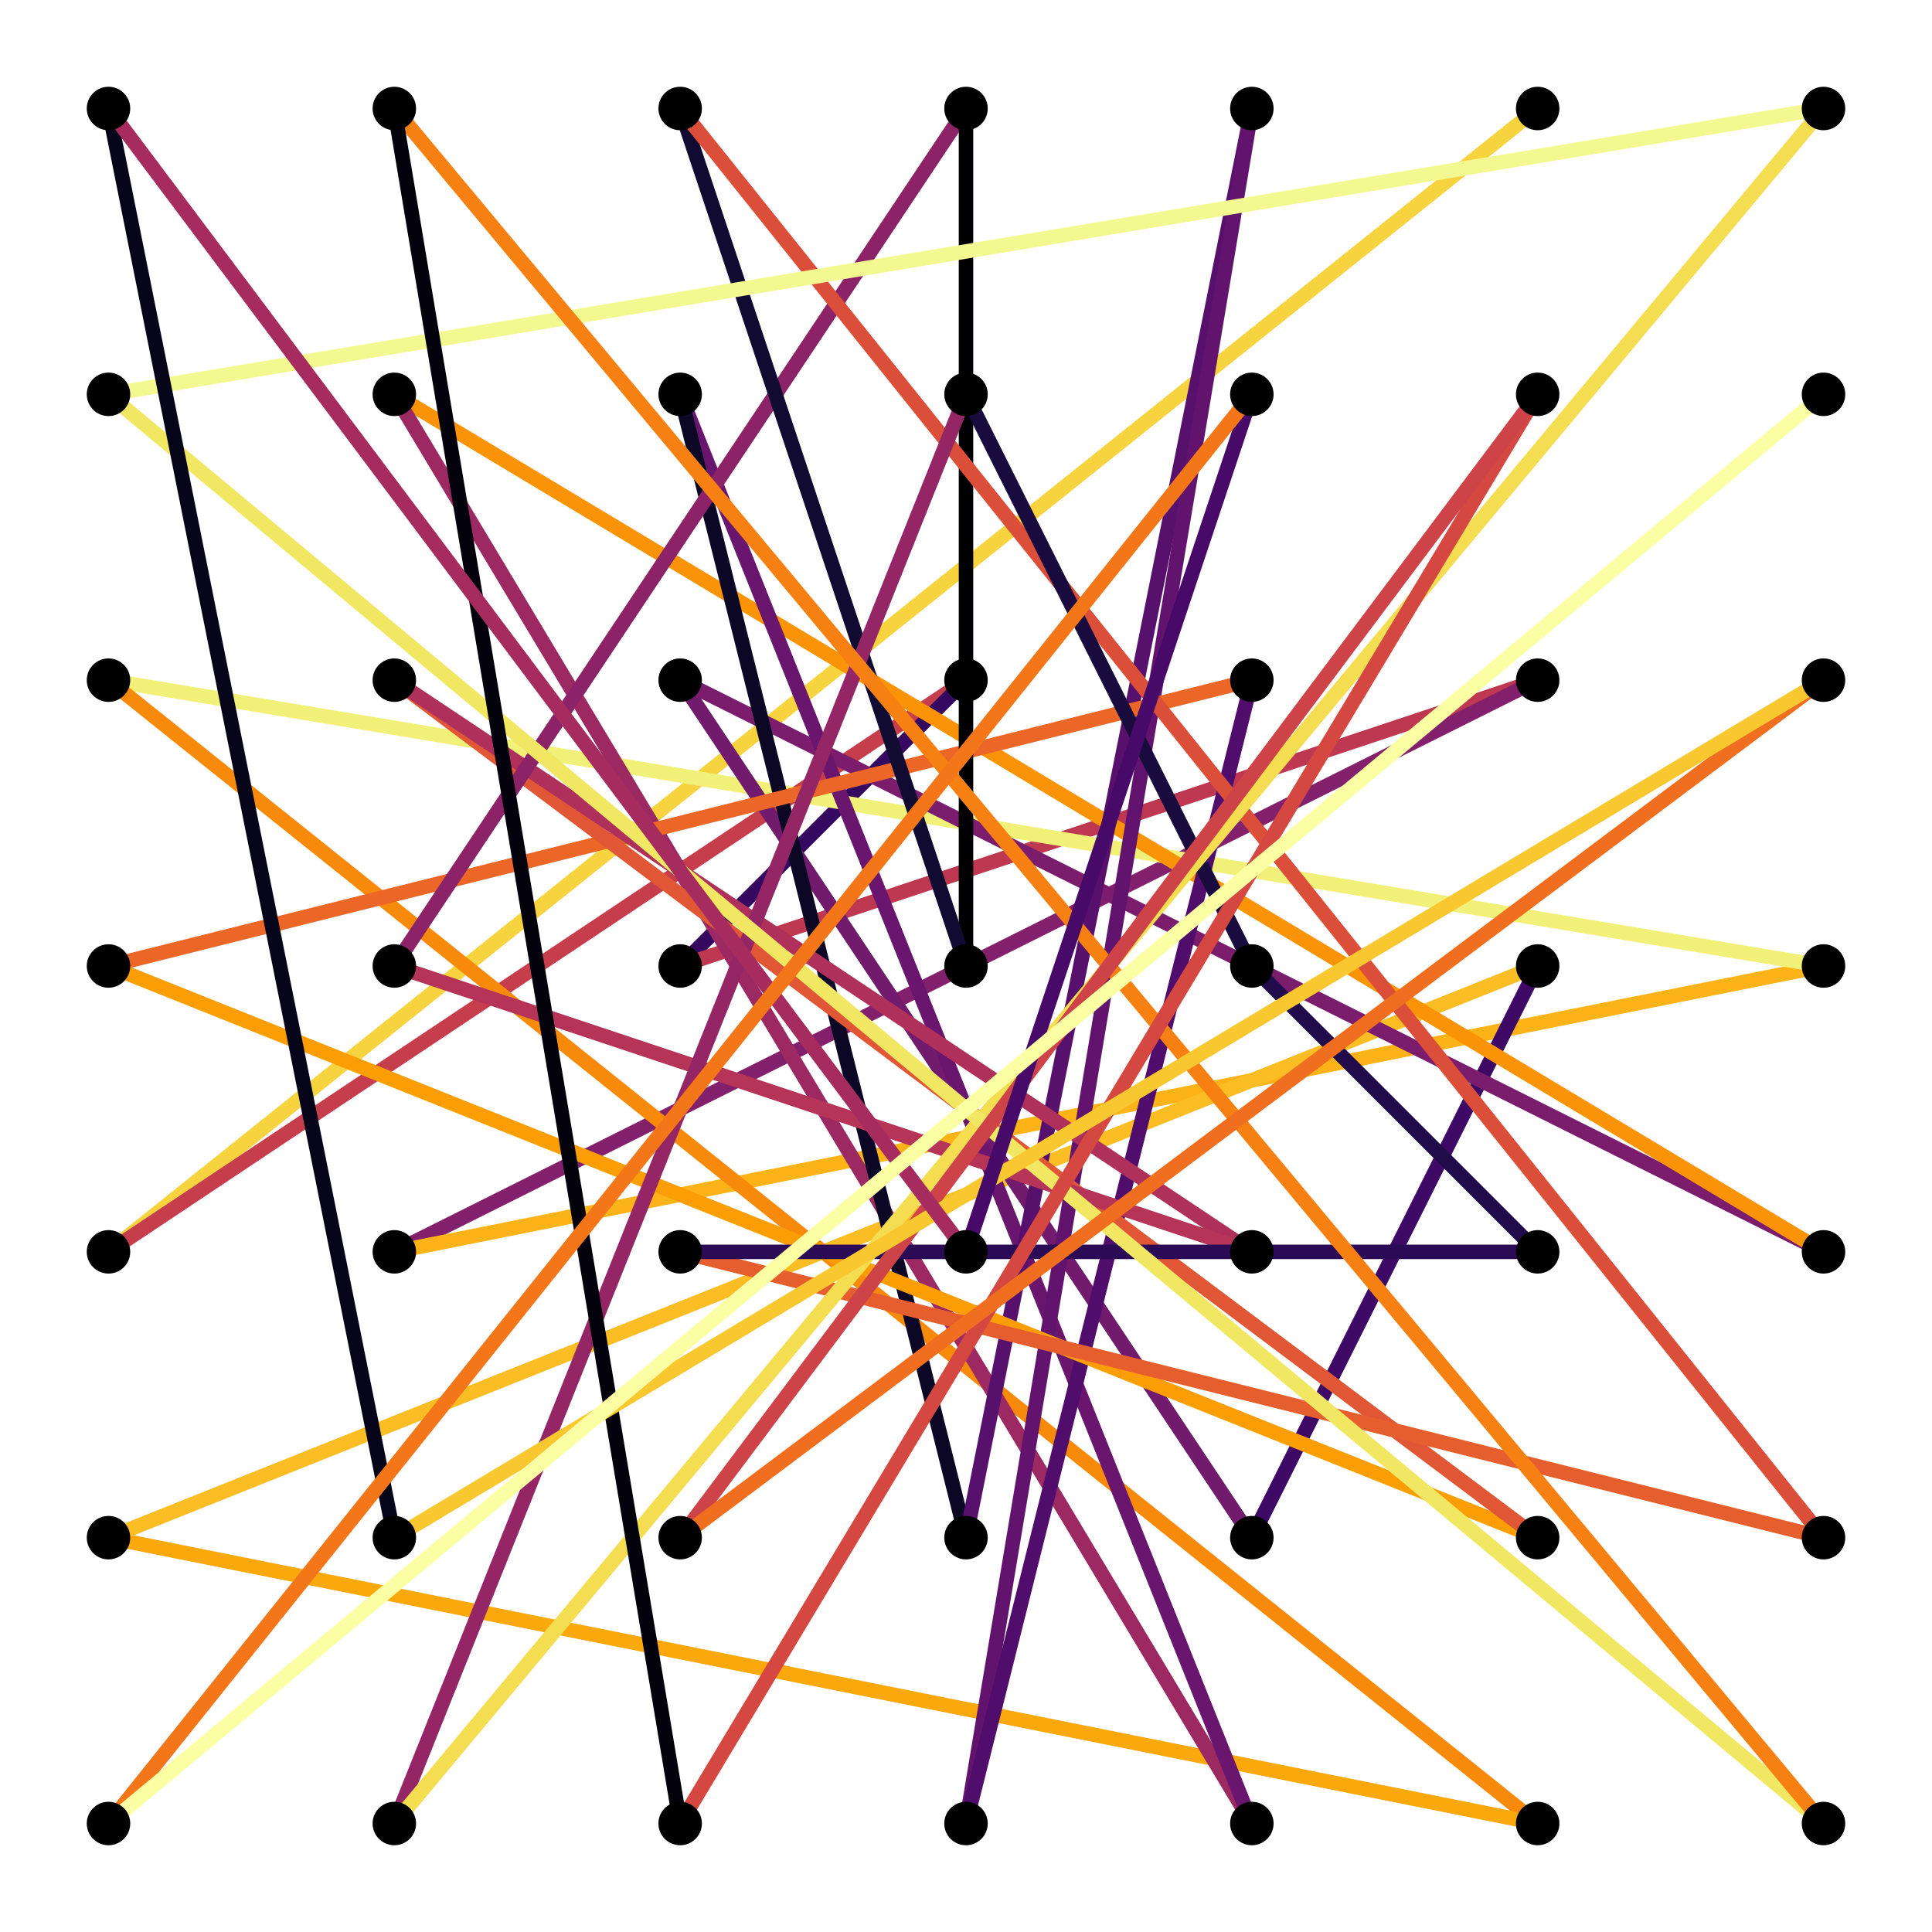 <?xml version="1.0" encoding="utf-8"?>
<svg xmlns="http://www.w3.org/2000/svg" xmlns:xlink="http://www.w3.org/1999/xlink" width="400" height="400" viewBox="0 0 1600 1600">
<rect x="0" y="0" width="1600" height="1600" fill="#333333" stroke="none"/>
<defs>
  <clipPath id="clip790">
    <rect x="0" y="0" width="1600" height="1600"/>
  </clipPath>
</defs>
<path clip-path="url(#clip790)" d="
M0 1600 L1600 1600 L1600 0 L0 0  Z
  " fill="#ffffff" fill-rule="evenodd" fill-opacity="1"/>
<defs>
  <clipPath id="clip791">
    <rect x="320" y="160" width="1121" height="1121"/>
  </clipPath>
</defs>
<path clip-path="url(#clip790)" d="
M47.244 1552.76 L1552.76 1552.76 L1552.76 47.244 L47.244 47.244  Z
  " fill="#ffffff" fill-rule="evenodd" fill-opacity="1"/>
<defs>
  <clipPath id="clip792">
    <rect x="47" y="47" width="1507" height="1507"/>
  </clipPath>
</defs>
<polyline clip-path="url(#clip792)" style="stroke:#f6d33f; stroke-linecap:butt; stroke-linejoin:round; stroke-width:12; stroke-opacity:1; fill:none" points="
  1273.43,89.853 89.853,1036.72 
  "/>
<polyline clip-path="url(#clip792)" style="stroke:#c63d4c; stroke-linecap:butt; stroke-linejoin:round; stroke-width:12; stroke-opacity:1; fill:none" points="
  89.853,1036.72 800,563.284 
  "/>
<polyline clip-path="url(#clip792)" style="stroke:#34095f; stroke-linecap:butt; stroke-linejoin:round; stroke-width:12; stroke-opacity:1; fill:none" points="
  800,563.284 563.284,800 
  "/>
<polyline clip-path="url(#clip792)" style="stroke:#be3852; stroke-linecap:butt; stroke-linejoin:round; stroke-width:12; stroke-opacity:1; fill:none" points="
  563.284,800 1273.43,563.284 
  "/>
<polyline clip-path="url(#clip792)" style="stroke:#83206b; stroke-linecap:butt; stroke-linejoin:round; stroke-width:12; stroke-opacity:1; fill:none" points="
  1273.43,563.284 326.569,1036.72 
  "/>
<polyline clip-path="url(#clip792)" style="stroke:#fbb317; stroke-linecap:butt; stroke-linejoin:round; stroke-width:12; stroke-opacity:1; fill:none" points="
  326.569,1036.72 1510.15,800 
  "/>
<polyline clip-path="url(#clip792)" style="stroke:#f1f079; stroke-linecap:butt; stroke-linejoin:round; stroke-width:12; stroke-opacity:1; fill:none" points="
  1510.15,800 89.853,563.284 
  "/>
<polyline clip-path="url(#clip792)" style="stroke:#f88a0b; stroke-linecap:butt; stroke-linejoin:round; stroke-width:12; stroke-opacity:1; fill:none" points="
  89.853,563.284 1273.43,1510.15 
  "/>
<polyline clip-path="url(#clip792)" style="stroke:#fba80d; stroke-linecap:butt; stroke-linejoin:round; stroke-width:12; stroke-opacity:1; fill:none" points="
  1273.43,1510.15 89.853,1273.43 
  "/>
<polyline clip-path="url(#clip792)" style="stroke:#fabd23; stroke-linecap:butt; stroke-linejoin:round; stroke-width:12; stroke-opacity:1; fill:none" points="
  89.853,1273.43 1273.43,800 
  "/>
<polyline clip-path="url(#clip792)" style="stroke:#3e0965; stroke-linecap:butt; stroke-linejoin:round; stroke-width:12; stroke-opacity:1; fill:none" points="
  1273.43,800 1036.72,1273.43 
  "/>
<polyline clip-path="url(#clip792)" style="stroke:#721a6d; stroke-linecap:butt; stroke-linejoin:round; stroke-width:12; stroke-opacity:1; fill:none" points="
  1036.72,1273.43 563.284,563.284 
  "/>
<polyline clip-path="url(#clip792)" style="stroke:#7b1d6c; stroke-linecap:butt; stroke-linejoin:round; stroke-width:12; stroke-opacity:1; fill:none" points="
  563.284,563.284 1510.15,1036.72 
  "/>
<polyline clip-path="url(#clip792)" style="stroke:#fa9406; stroke-linecap:butt; stroke-linejoin:round; stroke-width:12; stroke-opacity:1; fill:none" points="
  1510.15,1036.72 326.569,326.569 
  "/>
<polyline clip-path="url(#clip792)" style="stroke:#9d2963; stroke-linecap:butt; stroke-linejoin:round; stroke-width:12; stroke-opacity:1; fill:none" points="
  326.569,326.569 1036.72,1510.15 
  "/>
<polyline clip-path="url(#clip792)" style="stroke:#6a166e; stroke-linecap:butt; stroke-linejoin:round; stroke-width:12; stroke-opacity:1; fill:none" points="
  1036.72,1510.15 563.284,326.569 
  "/>
<polyline clip-path="url(#clip792)" style="stroke:#0b0724; stroke-linecap:butt; stroke-linejoin:round; stroke-width:12; stroke-opacity:1; fill:none" points="
  563.284,326.569 800,1273.43 
  "/>
<polyline clip-path="url(#clip792)" style="stroke:#58106d; stroke-linecap:butt; stroke-linejoin:round; stroke-width:12; stroke-opacity:1; fill:none" points="
  800,1273.43 1036.72,89.853 
  "/>
<polyline clip-path="url(#clip792)" style="stroke:#61136e; stroke-linecap:butt; stroke-linejoin:round; stroke-width:12; stroke-opacity:1; fill:none" points="
  1036.72,89.853 800,1510.15 
  "/>
<polyline clip-path="url(#clip792)" style="stroke:#500d6c; stroke-linecap:butt; stroke-linejoin:round; stroke-width:12; stroke-opacity:1; fill:none" points="
  800,1510.15 1036.72,563.284 
  "/>
<polyline clip-path="url(#clip792)" style="stroke:#eb6627; stroke-linecap:butt; stroke-linejoin:round; stroke-width:12; stroke-opacity:1; fill:none" points="
  1036.72,563.284 89.853,800 
  "/>
<polyline clip-path="url(#clip792)" style="stroke:#fb9e06; stroke-linecap:butt; stroke-linejoin:round; stroke-width:12; stroke-opacity:1; fill:none" points="
  89.853,800 1273.43,1273.43 
  "/>
<polyline clip-path="url(#clip792)" style="stroke:#e15634; stroke-linecap:butt; stroke-linejoin:round; stroke-width:12; stroke-opacity:1; fill:none" points="
  1273.43,1273.43 326.569,563.284 
  "/>
<polyline clip-path="url(#clip792)" style="stroke:#ae305b; stroke-linecap:butt; stroke-linejoin:round; stroke-width:12; stroke-opacity:1; fill:none" points="
  326.569,563.284 1036.72,1036.72 
  "/>
<polyline clip-path="url(#clip792)" style="stroke:#b63457; stroke-linecap:butt; stroke-linejoin:round; stroke-width:12; stroke-opacity:1; fill:none" points="
  1036.72,1036.72 326.569,800 
  "/>
<polyline clip-path="url(#clip792)" style="stroke:#8c2369; stroke-linecap:butt; stroke-linejoin:round; stroke-width:12; stroke-opacity:1; fill:none" points="
  326.569,800 800,89.853 
  "/>
<polyline clip-path="url(#clip792)" style="stroke:#000003; stroke-linecap:butt; stroke-linejoin:round; stroke-width:12; stroke-opacity:1; fill:none" points="
  800,89.853 800,800 
  "/>
<polyline clip-path="url(#clip792)" style="stroke:#110a31; stroke-linecap:butt; stroke-linejoin:round; stroke-width:12; stroke-opacity:1; fill:none" points="
  800,800 563.284,89.853 
  "/>
<polyline clip-path="url(#clip792)" style="stroke:#db4f3a; stroke-linecap:butt; stroke-linejoin:round; stroke-width:12; stroke-opacity:1; fill:none" points="
  563.284,89.853 1510.15,1273.43 
  "/>
<polyline clip-path="url(#clip792)" style="stroke:#e65e2e; stroke-linecap:butt; stroke-linejoin:round; stroke-width:12; stroke-opacity:1; fill:none" points="
  1510.15,1273.43 563.284,1036.72 
  "/>
<polyline clip-path="url(#clip792)" style="stroke:#2b0a56; stroke-linecap:butt; stroke-linejoin:round; stroke-width:12; stroke-opacity:1; fill:none" points="
  563.284,1036.72 1273.43,1036.72 
  "/>
<polyline clip-path="url(#clip792)" style="stroke:#210b4b; stroke-linecap:butt; stroke-linejoin:round; stroke-width:12; stroke-opacity:1; fill:none" points="
  1273.43,1036.72 1036.72,800 
  "/>
<polyline clip-path="url(#clip792)" style="stroke:#190b3e; stroke-linecap:butt; stroke-linejoin:round; stroke-width:12; stroke-opacity:1; fill:none" points="
  1036.72,800 800,326.569 
  "/>
<polyline clip-path="url(#clip792)" style="stroke:#952666; stroke-linecap:butt; stroke-linejoin:round; stroke-width:12; stroke-opacity:1; fill:none" points="
  800,326.569 326.569,1510.15 
  "/>
<polyline clip-path="url(#clip792)" style="stroke:#f4dd50; stroke-linecap:butt; stroke-linejoin:round; stroke-width:12; stroke-opacity:1; fill:none" points="
  326.569,1510.15 1510.15,89.853 
  "/>
<polyline clip-path="url(#clip792)" style="stroke:#f4f890; stroke-linecap:butt; stroke-linejoin:round; stroke-width:12; stroke-opacity:1; fill:none" points="
  1510.15,89.853 89.853,326.569 
  "/>
<polyline clip-path="url(#clip792)" style="stroke:#f2e763; stroke-linecap:butt; stroke-linejoin:round; stroke-width:12; stroke-opacity:1; fill:none" points="
  89.853,326.569 1510.15,1510.15 
  "/>
<polyline clip-path="url(#clip792)" style="stroke:#f68012; stroke-linecap:butt; stroke-linejoin:round; stroke-width:12; stroke-opacity:1; fill:none" points="
  1510.15,1510.15 326.569,89.853 
  "/>
<polyline clip-path="url(#clip792)" style="stroke:#02010c; stroke-linecap:butt; stroke-linejoin:round; stroke-width:12; stroke-opacity:1; fill:none" points="
  326.569,89.853 563.284,1510.15 
  "/>
<polyline clip-path="url(#clip792)" style="stroke:#d44841; stroke-linecap:butt; stroke-linejoin:round; stroke-width:12; stroke-opacity:1; fill:none" points="
  563.284,1510.15 1273.43,326.569 
  "/>
<polyline clip-path="url(#clip792)" style="stroke:#cd4347; stroke-linecap:butt; stroke-linejoin:round; stroke-width:12; stroke-opacity:1; fill:none" points="
  1273.43,326.569 563.284,1273.43 
  "/>
<polyline clip-path="url(#clip792)" style="stroke:#ef6e20; stroke-linecap:butt; stroke-linejoin:round; stroke-width:12; stroke-opacity:1; fill:none" points="
  563.284,1273.43 1510.15,563.284 
  "/>
<polyline clip-path="url(#clip792)" style="stroke:#f9c830; stroke-linecap:butt; stroke-linejoin:round; stroke-width:12; stroke-opacity:1; fill:none" points="
  1510.15,563.284 326.569,1273.43 
  "/>
<polyline clip-path="url(#clip792)" style="stroke:#050418; stroke-linecap:butt; stroke-linejoin:round; stroke-width:12; stroke-opacity:1; fill:none" points="
  326.569,1273.43 89.853,89.853 
  "/>
<polyline clip-path="url(#clip792)" style="stroke:#a62c5f; stroke-linecap:butt; stroke-linejoin:round; stroke-width:12; stroke-opacity:1; fill:none" points="
  89.853,89.853 800,1036.72 
  "/>
<polyline clip-path="url(#clip792)" style="stroke:#470a69; stroke-linecap:butt; stroke-linejoin:round; stroke-width:12; stroke-opacity:1; fill:none" points="
  800,1036.72 1036.72,326.569 
  "/>
<polyline clip-path="url(#clip792)" style="stroke:#f37719; stroke-linecap:butt; stroke-linejoin:round; stroke-width:12; stroke-opacity:1; fill:none" points="
  1036.72,326.569 89.853,1510.15 
  "/>
<polyline clip-path="url(#clip792)" style="stroke:#fcfea4; stroke-linecap:butt; stroke-linejoin:round; stroke-width:12; stroke-opacity:1; fill:none" points="
  89.853,1510.15 1510.15,326.569 
  "/>
<circle clip-path="url(#clip792)" cx="89.853" cy="1510.15" r="18" fill="#000000" fill-rule="evenodd" fill-opacity="1" stroke="none"/>
<circle clip-path="url(#clip792)" cx="89.853" cy="1273.43" r="18" fill="#000000" fill-rule="evenodd" fill-opacity="1" stroke="none"/>
<circle clip-path="url(#clip792)" cx="89.853" cy="1036.72" r="18" fill="#000000" fill-rule="evenodd" fill-opacity="1" stroke="none"/>
<circle clip-path="url(#clip792)" cx="89.853" cy="800" r="18" fill="#000000" fill-rule="evenodd" fill-opacity="1" stroke="none"/>
<circle clip-path="url(#clip792)" cx="89.853" cy="563.284" r="18" fill="#000000" fill-rule="evenodd" fill-opacity="1" stroke="none"/>
<circle clip-path="url(#clip792)" cx="89.853" cy="326.569" r="18" fill="#000000" fill-rule="evenodd" fill-opacity="1" stroke="none"/>
<circle clip-path="url(#clip792)" cx="89.853" cy="89.853" r="18" fill="#000000" fill-rule="evenodd" fill-opacity="1" stroke="none"/>
<circle clip-path="url(#clip792)" cx="326.569" cy="1510.15" r="18" fill="#000000" fill-rule="evenodd" fill-opacity="1" stroke="none"/>
<circle clip-path="url(#clip792)" cx="326.569" cy="1273.43" r="18" fill="#000000" fill-rule="evenodd" fill-opacity="1" stroke="none"/>
<circle clip-path="url(#clip792)" cx="326.569" cy="1036.72" r="18" fill="#000000" fill-rule="evenodd" fill-opacity="1" stroke="none"/>
<circle clip-path="url(#clip792)" cx="326.569" cy="800" r="18" fill="#000000" fill-rule="evenodd" fill-opacity="1" stroke="none"/>
<circle clip-path="url(#clip792)" cx="326.569" cy="563.284" r="18" fill="#000000" fill-rule="evenodd" fill-opacity="1" stroke="none"/>
<circle clip-path="url(#clip792)" cx="326.569" cy="326.569" r="18" fill="#000000" fill-rule="evenodd" fill-opacity="1" stroke="none"/>
<circle clip-path="url(#clip792)" cx="326.569" cy="89.853" r="18" fill="#000000" fill-rule="evenodd" fill-opacity="1" stroke="none"/>
<circle clip-path="url(#clip792)" cx="563.284" cy="1510.15" r="18" fill="#000000" fill-rule="evenodd" fill-opacity="1" stroke="none"/>
<circle clip-path="url(#clip792)" cx="563.284" cy="1273.43" r="18" fill="#000000" fill-rule="evenodd" fill-opacity="1" stroke="none"/>
<circle clip-path="url(#clip792)" cx="563.284" cy="1036.72" r="18" fill="#000000" fill-rule="evenodd" fill-opacity="1" stroke="none"/>
<circle clip-path="url(#clip792)" cx="563.284" cy="800" r="18" fill="#000000" fill-rule="evenodd" fill-opacity="1" stroke="none"/>
<circle clip-path="url(#clip792)" cx="563.284" cy="563.284" r="18" fill="#000000" fill-rule="evenodd" fill-opacity="1" stroke="none"/>
<circle clip-path="url(#clip792)" cx="563.284" cy="326.569" r="18" fill="#000000" fill-rule="evenodd" fill-opacity="1" stroke="none"/>
<circle clip-path="url(#clip792)" cx="563.284" cy="89.853" r="18" fill="#000000" fill-rule="evenodd" fill-opacity="1" stroke="none"/>
<circle clip-path="url(#clip792)" cx="800" cy="1510.15" r="18" fill="#000000" fill-rule="evenodd" fill-opacity="1" stroke="none"/>
<circle clip-path="url(#clip792)" cx="800" cy="1273.43" r="18" fill="#000000" fill-rule="evenodd" fill-opacity="1" stroke="none"/>
<circle clip-path="url(#clip792)" cx="800" cy="1036.72" r="18" fill="#000000" fill-rule="evenodd" fill-opacity="1" stroke="none"/>
<circle clip-path="url(#clip792)" cx="800" cy="800" r="18" fill="#000000" fill-rule="evenodd" fill-opacity="1" stroke="none"/>
<circle clip-path="url(#clip792)" cx="800" cy="563.284" r="18" fill="#000000" fill-rule="evenodd" fill-opacity="1" stroke="none"/>
<circle clip-path="url(#clip792)" cx="800" cy="326.569" r="18" fill="#000000" fill-rule="evenodd" fill-opacity="1" stroke="none"/>
<circle clip-path="url(#clip792)" cx="800" cy="89.853" r="18" fill="#000000" fill-rule="evenodd" fill-opacity="1" stroke="none"/>
<circle clip-path="url(#clip792)" cx="1036.72" cy="1510.15" r="18" fill="#000000" fill-rule="evenodd" fill-opacity="1" stroke="none"/>
<circle clip-path="url(#clip792)" cx="1036.72" cy="1273.43" r="18" fill="#000000" fill-rule="evenodd" fill-opacity="1" stroke="none"/>
<circle clip-path="url(#clip792)" cx="1036.72" cy="1036.72" r="18" fill="#000000" fill-rule="evenodd" fill-opacity="1" stroke="none"/>
<circle clip-path="url(#clip792)" cx="1036.72" cy="800" r="18" fill="#000000" fill-rule="evenodd" fill-opacity="1" stroke="none"/>
<circle clip-path="url(#clip792)" cx="1036.72" cy="563.284" r="18" fill="#000000" fill-rule="evenodd" fill-opacity="1" stroke="none"/>
<circle clip-path="url(#clip792)" cx="1036.72" cy="326.569" r="18" fill="#000000" fill-rule="evenodd" fill-opacity="1" stroke="none"/>
<circle clip-path="url(#clip792)" cx="1036.72" cy="89.853" r="18" fill="#000000" fill-rule="evenodd" fill-opacity="1" stroke="none"/>
<circle clip-path="url(#clip792)" cx="1273.43" cy="1510.15" r="18" fill="#000000" fill-rule="evenodd" fill-opacity="1" stroke="none"/>
<circle clip-path="url(#clip792)" cx="1273.43" cy="1273.43" r="18" fill="#000000" fill-rule="evenodd" fill-opacity="1" stroke="none"/>
<circle clip-path="url(#clip792)" cx="1273.43" cy="1036.72" r="18" fill="#000000" fill-rule="evenodd" fill-opacity="1" stroke="none"/>
<circle clip-path="url(#clip792)" cx="1273.43" cy="800" r="18" fill="#000000" fill-rule="evenodd" fill-opacity="1" stroke="none"/>
<circle clip-path="url(#clip792)" cx="1273.43" cy="563.284" r="18" fill="#000000" fill-rule="evenodd" fill-opacity="1" stroke="none"/>
<circle clip-path="url(#clip792)" cx="1273.43" cy="326.569" r="18" fill="#000000" fill-rule="evenodd" fill-opacity="1" stroke="none"/>
<circle clip-path="url(#clip792)" cx="1273.43" cy="89.853" r="18" fill="#000000" fill-rule="evenodd" fill-opacity="1" stroke="none"/>
<circle clip-path="url(#clip792)" cx="1510.15" cy="1510.15" r="18" fill="#000000" fill-rule="evenodd" fill-opacity="1" stroke="none"/>
<circle clip-path="url(#clip792)" cx="1510.15" cy="1273.43" r="18" fill="#000000" fill-rule="evenodd" fill-opacity="1" stroke="none"/>
<circle clip-path="url(#clip792)" cx="1510.15" cy="1036.72" r="18" fill="#000000" fill-rule="evenodd" fill-opacity="1" stroke="none"/>
<circle clip-path="url(#clip792)" cx="1510.15" cy="800" r="18" fill="#000000" fill-rule="evenodd" fill-opacity="1" stroke="none"/>
<circle clip-path="url(#clip792)" cx="1510.15" cy="563.284" r="18" fill="#000000" fill-rule="evenodd" fill-opacity="1" stroke="none"/>
<circle clip-path="url(#clip792)" cx="1510.15" cy="326.569" r="18" fill="#000000" fill-rule="evenodd" fill-opacity="1" stroke="none"/>
<circle clip-path="url(#clip792)" cx="1510.15" cy="89.853" r="18" fill="#000000" fill-rule="evenodd" fill-opacity="1" stroke="none"/>
</svg>
